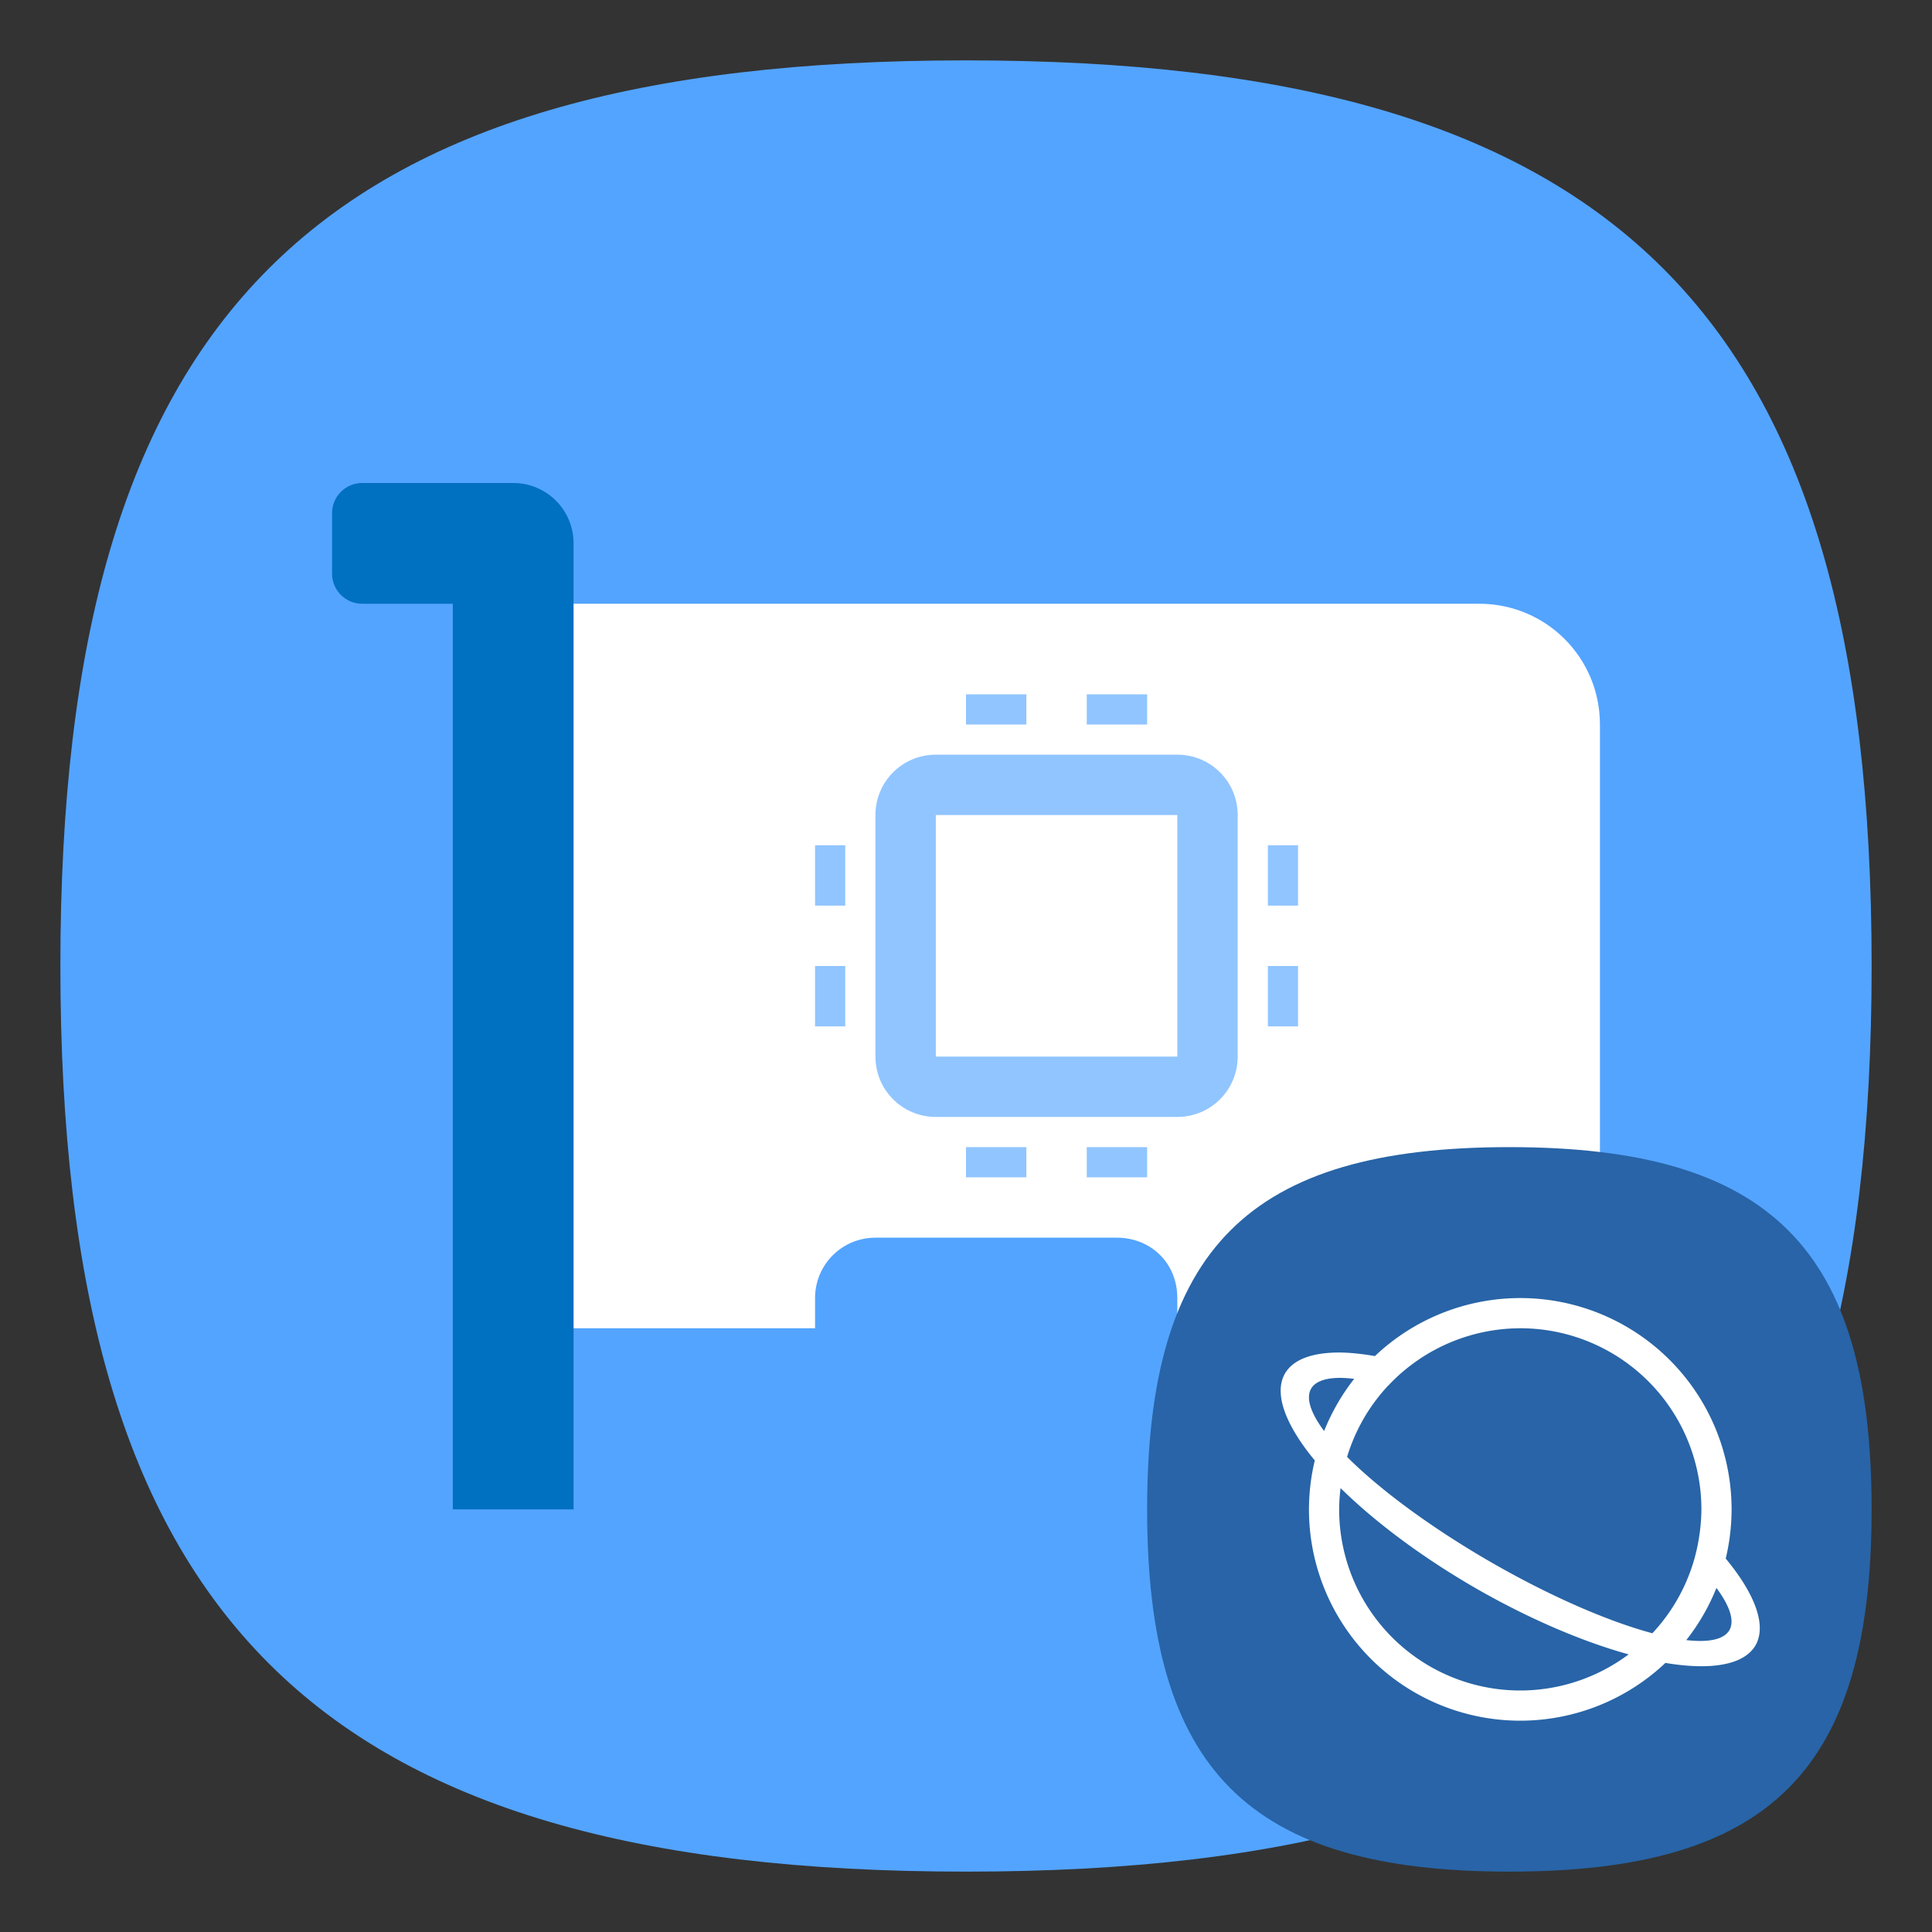 <?xml version="1.0" encoding="UTF-8" standalone="no"?>
<svg
   viewbox="0 0 200 200"
   version="1.1"
   id="svg4"
   sodipodi:docname="network-card.svg"
   width="64"
   height="64"
   inkscape:version="1.1.1 (3bf5ae0d25, 2021-09-20, custom)"
   xmlns:inkscape="http://www.inkscape.org/namespaces/inkscape"
   xmlns:sodipodi="http://sodipodi.sourceforge.net/DTD/sodipodi-0.dtd"
   xmlns="http://www.w3.org/2000/svg"
   xmlns:svg="http://www.w3.org/2000/svg">
  <rect width="100%" height="100%" fill="#333333" stroke="none"/>
  <defs
     id="defs8" />
  <sodipodi:namedview
     id="namedview6"
     pagecolor="#ffffff"
     bordercolor="#666666"
     borderopacity="1.0"
     inkscape:pageshadow="2"
     inkscape:pageopacity="0.0"
     inkscape:pagecheckerboard="0"
     showgrid="false"
     inkscape:zoom="9.1098921"
     inkscape:cx="39.517482"
     inkscape:cy="39.90168"
     inkscape:window-width="1920"
     inkscape:window-height="996"
     inkscape:window-x="0"
     inkscape:window-y="0"
     inkscape:window-maximized="1"
     inkscape:current-layer="svg4"
     showguides="false" />
  <path
     d="M 2,32 C 2,10.4 10.4,2 32,2 53.6,2 62,10.4 62,32 62,53.6 53.6,62 32,62 10.4,62 2,53.6 2,32"
     id="path2"
     style="stroke-width:0.3;fill:#53a4ff;fill-opacity:1;stroke:none" />
  <path
     id="rect845"
     style="fill:#ffffff;stroke-width:2;stroke-linecap:round;stroke-linejoin:round"
     d="m 17,20 v 24 h 10 v -1 c 0,-1.108 0.892,-2 2,-2 h 8 c 1.108,0 2,0.827 2,2 v 1 h 10 c 2.216,0 4,-1.784 4,-4 V 24 c 0,-2.216 -1.784,-4 -4,-4 z"
     sodipodi:nodetypes="cccsssscssssc" />
  <path
     id="rect949"
     style="fill:#0070c0;fill-opacity:1;stroke-width:2;stroke-linecap:round;stroke-linejoin:round"
     d="m 12,16 c -0.554,0 -1,0.446 -1,1 v 2 c 0,0.554 0.446,1 1,1 h 3 v 30 h 4 V 18 c 0,-1.108 -0.892,-2 -2,-2 z"
     sodipodi:nodetypes="cssscccscc" />
  <path
     id="rect5039"
     style="fill:#91c5ff;fill-opacity:1;stroke-width:2;stroke-linecap:round;stroke-linejoin:round"
     d="m 32,23 v 1 h 2 v -1 z m 4,0 v 1 h 2 v -1 z m -5,2 c -1.108,0 -2,0.892 -2,2 v 8 c 0,1.108 0.892,2 2,2 h 8 c 1.108,0 2,-0.892 2,-2 v -8 c 0,-1.108 -0.892,-2 -2,-2 z m 0,2 h 8 v 8 h -8 z m -4,1 v 2 h 1 v -2 z m 15,0 v 2 h 1 v -2 z m -15,4 v 2 h 1 v -2 z m 15,0 v 2 h 1 v -2 z m -10,6 v 1 h 2 v -1 z m 4,0 v 1 h 2 v -1 z"
     sodipodi:nodetypes="ccccccccccsssssssssccccccccccccccccccccccccccccccccccc" />
  <path
     id="path1039"
     style="fill:#2864a7;fill-opacity:1;stroke-width:0.8;stroke-linecap:round;stroke-linejoin:round"
     d="M 50,38 C 41.36,38 38,41.36 38,50 c 0,8.64 3.36,12 12,12 C 58.64,62 62,58.64 62,50 62,41.36 58.64,38 50,38 Z" />
  <path
     id="path1050"
     style="fill:#ffffff;stroke-width:1.102"
     d="M 50.361,43 A 7,7 0 0 0 45.546,44.922 9,3 30 0 0 44.457,44.805 9,3 30 0 0 42.566,45.5 9,3 30 0 0 43.554,48.379 7,7 0 0 0 43.361,50 7,7 0 0 0 50.361,57 7,7 0 0 0 55.169,55.086 9,3 30 0 0 58.156,54.5 9,3 30 0 0 57.167,51.629 7,7 0 0 0 57.361,50 a 7,7 0 0 0 -7,-7 z m 0,1 a 6,6 0 0 1 6,6 6,6 0 0 1 -0.055,0.77 6,6 0 0 1 -0.066,0.402 6,6 0 0 1 -0.021,0.102 6,6 0 0 1 -0.105,0.416 6,6 0 0 1 -1.377,2.414 8,2 30 0 1 -5.375,-2.371 8,2 30 0 1 -4.738,-3.471 6,6 0 0 1 1.361,-2.363 8,2 30 0 1 0.004,0 6,6 0 0 1 0.379,-0.371 6,6 0 0 1 0.381,-0.312 6,6 0 0 1 3.613,-1.215 z m -6.074,1.645 a 8,2 30 0 1 0.572,0.031 7,7 0 0 0 -0.996,1.729 8,2 30 0 1 -0.43,-1.404 8,2 30 0 1 0.854,-0.355 z m 0.121,3.65 a 9,3 30 0 0 4.453,3.303 9,3 30 0 0 5.09,2.205 A 6,6 0 0 1 50.361,56 a 6,6 0 0 1 -6,-6 6,6 0 0 1 0.047,-0.705 z m 12.451,3.307 A 8,2 30 0 1 57.289,54 8,2 30 0 1 55.861,54.33 7,7 0 0 0 56.859,52.602 Z" />
</svg>
